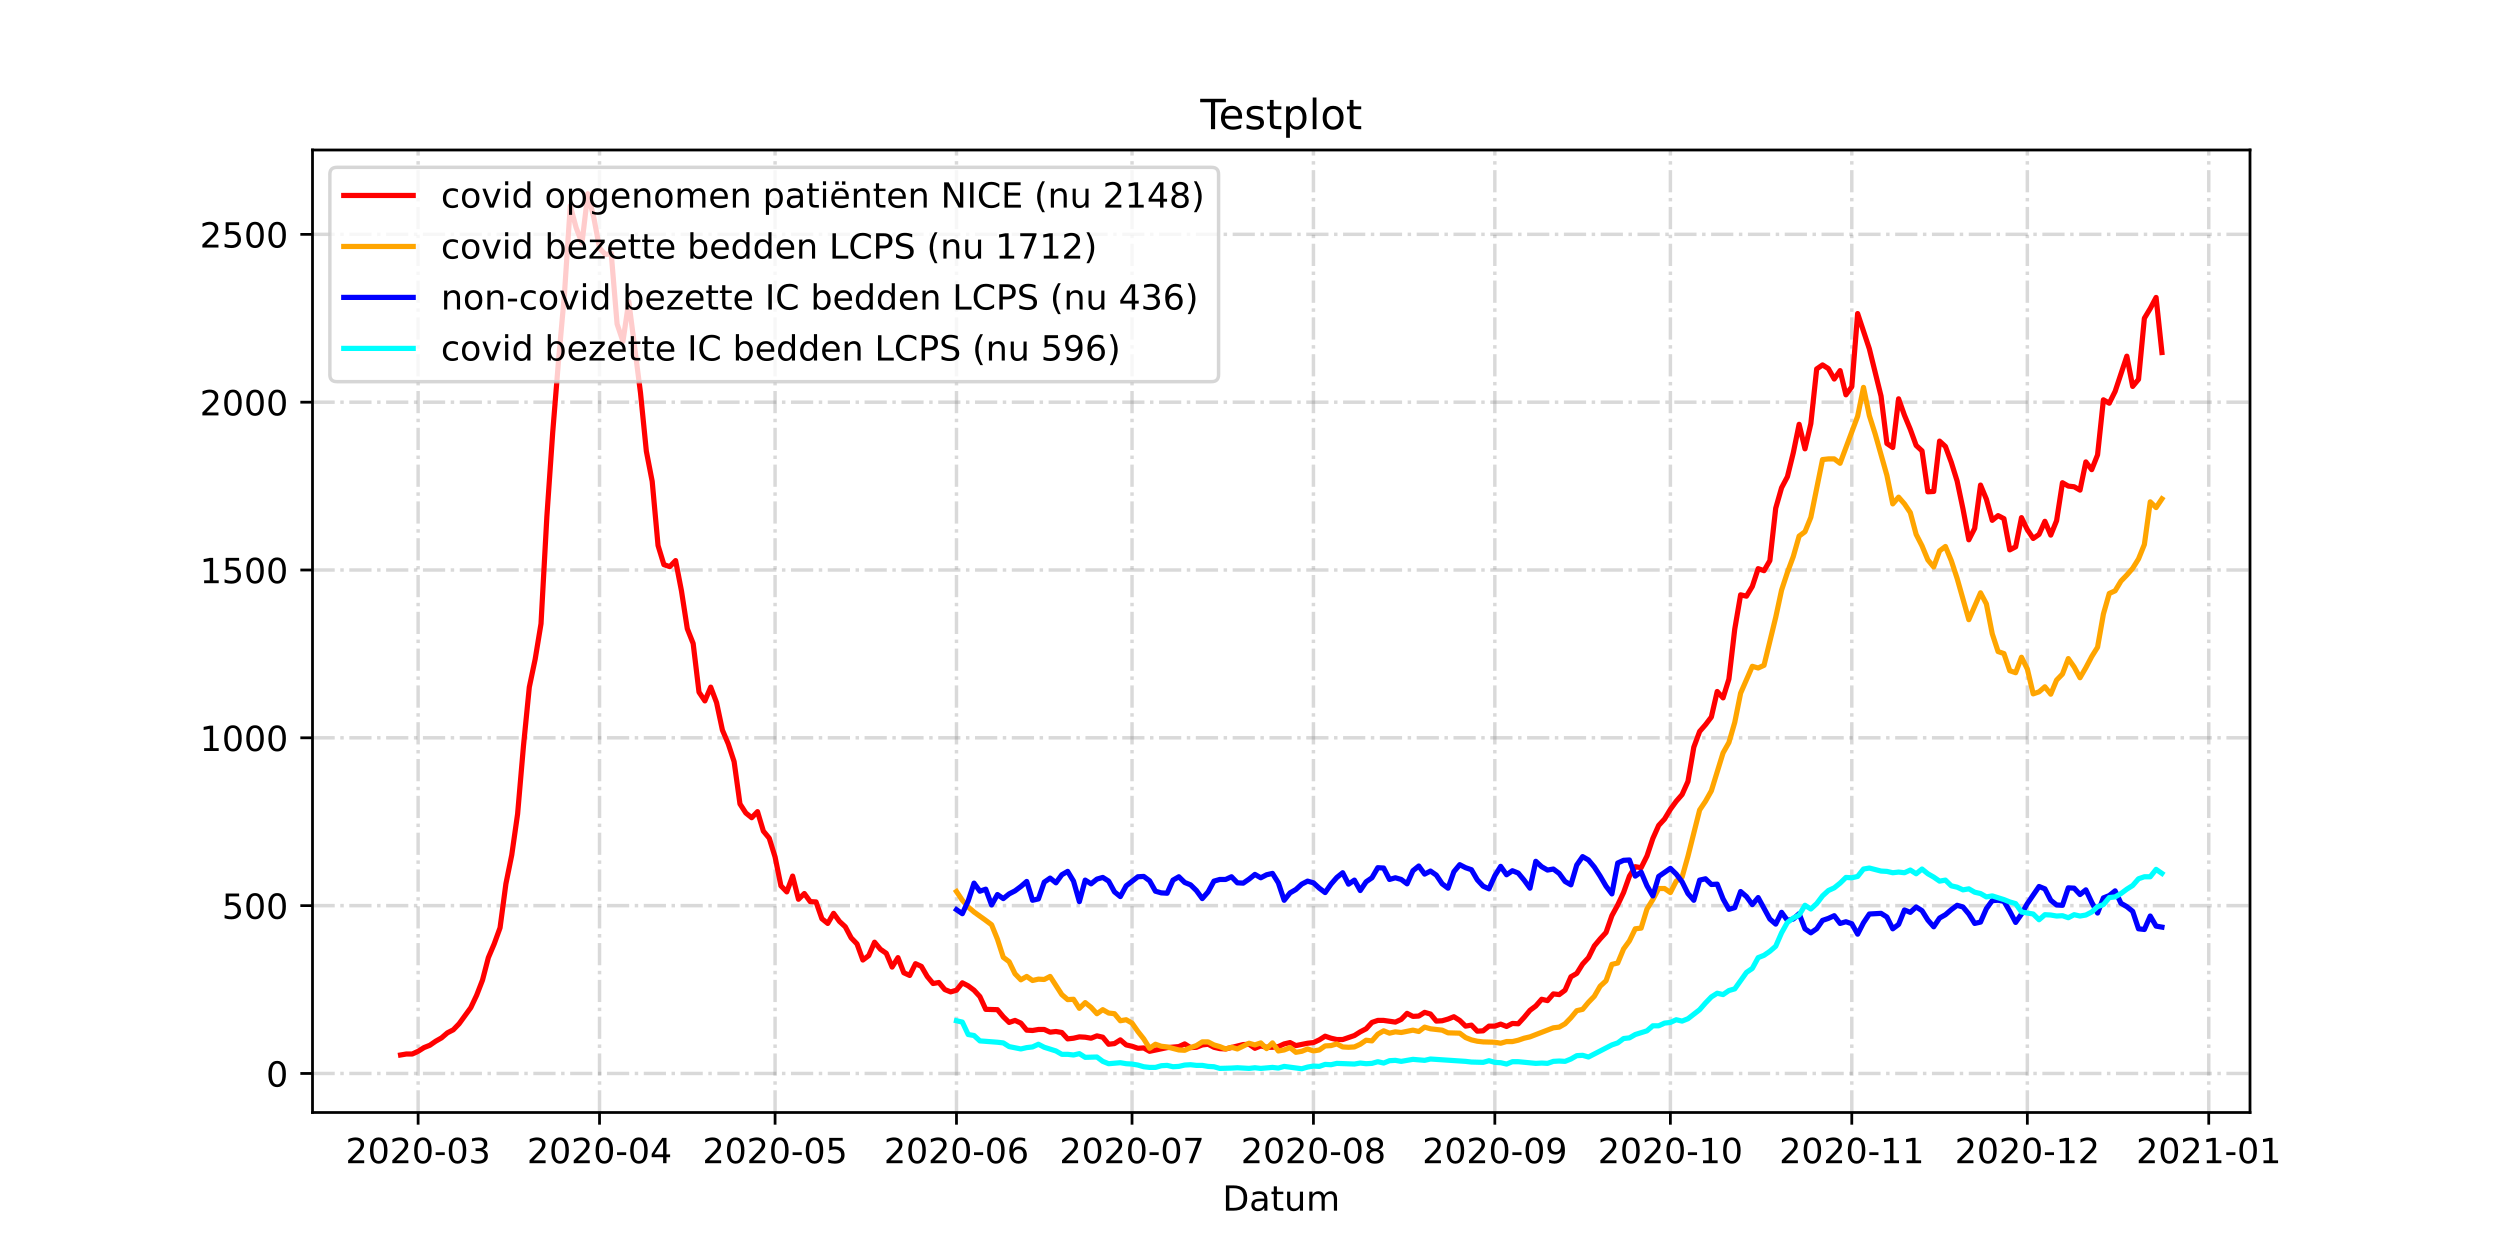 <?xml version="1.0" encoding="utf-8" standalone="no"?>
<!DOCTYPE svg PUBLIC "-//W3C//DTD SVG 1.1//EN"
  "http://www.w3.org/Graphics/SVG/1.1/DTD/svg11.dtd">
<!-- Created with matplotlib (https://matplotlib.org/) -->
<svg height="360pt" version="1.1" viewBox="0 0 720 360" width="720pt" xmlns="http://www.w3.org/2000/svg" xmlns:xlink="http://www.w3.org/1999/xlink">
 <defs>
  <style type="text/css">*{stroke-linecap:butt;stroke-linejoin:round;}</style>
 </defs>
 <g id="figure_1">
  <g id="patch_1">
   <path d="M 0 360 
L 720 360 
L 720 0 
L 0 0 
z
" style="fill:#ffffff;"/>
  </g>
  <g id="axes_1">
   <g id="patch_2">
    <path d="M 90 320.4 
L 648 320.4 
L 648 43.2 
L 90 43.2 
z
" style="fill:#ffffff;"/>
   </g>
   <g id="matplotlib.axis_1">
    <g id="xtick_1">
     <g id="line2d_1">
      <path clip-path="url(#p1546d680f3)" d="M 120.42 320.4 
L 120.42 43.2 
" style="fill:none;stroke:#808080;stroke-dasharray:6.4,1.6,1,1.6;stroke-dashoffset:0;stroke-opacity:0.3;"/>
     </g>
     <g id="line2d_2">
      <defs>
       <path d="M 0 0 
L 0 3.5 
" id="m211db3009f" style="stroke:#000000;stroke-width:0.8;"/>
      </defs>
      <g>
       <use style="stroke:#000000;stroke-width:0.8;" x="120.42" xlink:href="#m211db3009f" y="320.4"/>
      </g>
     </g>
     <g id="text_1">
      <!-- 2020-03 -->
      <g transform="translate(99.528 334.998)scale(0.1 -0.1)">
       <defs>
        <path d="M 19.188 8.297 
L 53.609 8.297 
L 53.609 0 
L 7.328 0 
L 7.328 8.297 
Q 12.938 14.109 22.625 23.891 
Q 32.328 33.688 34.812 36.531 
Q 39.547 41.844 41.422 45.531 
Q 43.312 49.219 43.312 52.781 
Q 43.312 58.594 39.234 62.25 
Q 35.156 65.922 28.609 65.922 
Q 23.969 65.922 18.812 64.312 
Q 13.672 62.703 7.812 59.422 
L 7.812 69.391 
Q 13.766 71.781 18.938 73 
Q 24.125 74.219 28.422 74.219 
Q 39.75 74.219 46.484 68.547 
Q 53.219 62.891 53.219 53.422 
Q 53.219 48.922 51.531 44.891 
Q 49.859 40.875 45.406 35.406 
Q 44.188 33.984 37.641 27.219 
Q 31.109 20.453 19.188 8.297 
z
" id="DejaVuSans-50"/>
        <path d="M 31.781 66.406 
Q 24.172 66.406 20.328 58.906 
Q 16.5 51.422 16.5 36.375 
Q 16.5 21.391 20.328 13.891 
Q 24.172 6.391 31.781 6.391 
Q 39.453 6.391 43.281 13.891 
Q 47.125 21.391 47.125 36.375 
Q 47.125 51.422 43.281 58.906 
Q 39.453 66.406 31.781 66.406 
z
M 31.781 74.219 
Q 44.047 74.219 50.516 64.516 
Q 56.984 54.828 56.984 36.375 
Q 56.984 17.969 50.516 8.266 
Q 44.047 -1.422 31.781 -1.422 
Q 19.531 -1.422 13.062 8.266 
Q 6.594 17.969 6.594 36.375 
Q 6.594 54.828 13.062 64.516 
Q 19.531 74.219 31.781 74.219 
z
" id="DejaVuSans-48"/>
        <path d="M 4.891 31.391 
L 31.203 31.391 
L 31.203 23.391 
L 4.891 23.391 
z
" id="DejaVuSans-45"/>
        <path d="M 40.578 39.312 
Q 47.656 37.797 51.625 33 
Q 55.609 28.219 55.609 21.188 
Q 55.609 10.406 48.188 4.484 
Q 40.766 -1.422 27.094 -1.422 
Q 22.516 -1.422 17.656 -0.516 
Q 12.797 0.391 7.625 2.203 
L 7.625 11.719 
Q 11.719 9.328 16.594 8.109 
Q 21.484 6.891 26.812 6.891 
Q 36.078 6.891 40.938 10.547 
Q 45.797 14.203 45.797 21.188 
Q 45.797 27.641 41.281 31.266 
Q 36.766 34.906 28.719 34.906 
L 20.219 34.906 
L 20.219 43.016 
L 29.109 43.016 
Q 36.375 43.016 40.234 45.922 
Q 44.094 48.828 44.094 54.297 
Q 44.094 59.906 40.109 62.906 
Q 36.141 65.922 28.719 65.922 
Q 24.656 65.922 20.016 65.031 
Q 15.375 64.156 9.812 62.312 
L 9.812 71.094 
Q 15.438 72.656 20.344 73.438 
Q 25.25 74.219 29.594 74.219 
Q 40.828 74.219 47.359 69.109 
Q 53.906 64.016 53.906 55.328 
Q 53.906 49.266 50.438 45.094 
Q 46.969 40.922 40.578 39.312 
z
" id="DejaVuSans-51"/>
       </defs>
       <use xlink:href="#DejaVuSans-50"/>
       <use x="63.623" xlink:href="#DejaVuSans-48"/>
       <use x="127.246" xlink:href="#DejaVuSans-50"/>
       <use x="190.869" xlink:href="#DejaVuSans-48"/>
       <use x="254.492" xlink:href="#DejaVuSans-45"/>
       <use x="290.576" xlink:href="#DejaVuSans-48"/>
       <use x="354.199" xlink:href="#DejaVuSans-51"/>
      </g>
     </g>
    </g>
    <g id="xtick_2">
     <g id="line2d_3">
      <path clip-path="url(#p1546d680f3)" d="M 172.664 320.4 
L 172.664 43.2 
" style="fill:none;stroke:#808080;stroke-dasharray:6.4,1.6,1,1.6;stroke-dashoffset:0;stroke-opacity:0.3;"/>
     </g>
     <g id="line2d_4">
      <g>
       <use style="stroke:#000000;stroke-width:0.8;" x="172.664" xlink:href="#m211db3009f" y="320.4"/>
      </g>
     </g>
     <g id="text_2">
      <!-- 2020-04 -->
      <g transform="translate(151.772 334.998)scale(0.1 -0.1)">
       <defs>
        <path d="M 37.797 64.312 
L 12.891 25.391 
L 37.797 25.391 
z
M 35.203 72.906 
L 47.609 72.906 
L 47.609 25.391 
L 58.016 25.391 
L 58.016 17.188 
L 47.609 17.188 
L 47.609 0 
L 37.797 0 
L 37.797 17.188 
L 4.891 17.188 
L 4.891 26.703 
z
" id="DejaVuSans-52"/>
       </defs>
       <use xlink:href="#DejaVuSans-50"/>
       <use x="63.623" xlink:href="#DejaVuSans-48"/>
       <use x="127.246" xlink:href="#DejaVuSans-50"/>
       <use x="190.869" xlink:href="#DejaVuSans-48"/>
       <use x="254.492" xlink:href="#DejaVuSans-45"/>
       <use x="290.576" xlink:href="#DejaVuSans-48"/>
       <use x="354.199" xlink:href="#DejaVuSans-52"/>
      </g>
     </g>
    </g>
    <g id="xtick_3">
     <g id="line2d_5">
      <path clip-path="url(#p1546d680f3)" d="M 223.222 320.4 
L 223.222 43.2 
" style="fill:none;stroke:#808080;stroke-dasharray:6.4,1.6,1,1.6;stroke-dashoffset:0;stroke-opacity:0.3;"/>
     </g>
     <g id="line2d_6">
      <g>
       <use style="stroke:#000000;stroke-width:0.8;" x="223.222" xlink:href="#m211db3009f" y="320.4"/>
      </g>
     </g>
     <g id="text_3">
      <!-- 2020-05 -->
      <g transform="translate(202.331 334.998)scale(0.1 -0.1)">
       <defs>
        <path d="M 10.797 72.906 
L 49.516 72.906 
L 49.516 64.594 
L 19.828 64.594 
L 19.828 46.734 
Q 21.969 47.469 24.109 47.828 
Q 26.266 48.188 28.422 48.188 
Q 40.625 48.188 47.75 41.5 
Q 54.891 34.812 54.891 23.391 
Q 54.891 11.625 47.562 5.094 
Q 40.234 -1.422 26.906 -1.422 
Q 22.312 -1.422 17.547 -0.641 
Q 12.797 0.141 7.719 1.703 
L 7.719 11.625 
Q 12.109 9.234 16.797 8.062 
Q 21.484 6.891 26.703 6.891 
Q 35.156 6.891 40.078 11.328 
Q 45.016 15.766 45.016 23.391 
Q 45.016 31 40.078 35.438 
Q 35.156 39.891 26.703 39.891 
Q 22.75 39.891 18.812 39.016 
Q 14.891 38.141 10.797 36.281 
z
" id="DejaVuSans-53"/>
       </defs>
       <use xlink:href="#DejaVuSans-50"/>
       <use x="63.623" xlink:href="#DejaVuSans-48"/>
       <use x="127.246" xlink:href="#DejaVuSans-50"/>
       <use x="190.869" xlink:href="#DejaVuSans-48"/>
       <use x="254.492" xlink:href="#DejaVuSans-45"/>
       <use x="290.576" xlink:href="#DejaVuSans-48"/>
       <use x="354.199" xlink:href="#DejaVuSans-53"/>
      </g>
     </g>
    </g>
    <g id="xtick_4">
     <g id="line2d_7">
      <path clip-path="url(#p1546d680f3)" d="M 275.466 320.4 
L 275.466 43.2 
" style="fill:none;stroke:#808080;stroke-dasharray:6.4,1.6,1,1.6;stroke-dashoffset:0;stroke-opacity:0.3;"/>
     </g>
     <g id="line2d_8">
      <g>
       <use style="stroke:#000000;stroke-width:0.8;" x="275.466" xlink:href="#m211db3009f" y="320.4"/>
      </g>
     </g>
     <g id="text_4">
      <!-- 2020-06 -->
      <g transform="translate(254.575 334.998)scale(0.1 -0.1)">
       <defs>
        <path d="M 33.016 40.375 
Q 26.375 40.375 22.484 35.828 
Q 18.609 31.297 18.609 23.391 
Q 18.609 15.531 22.484 10.953 
Q 26.375 6.391 33.016 6.391 
Q 39.656 6.391 43.531 10.953 
Q 47.406 15.531 47.406 23.391 
Q 47.406 31.297 43.531 35.828 
Q 39.656 40.375 33.016 40.375 
z
M 52.594 71.297 
L 52.594 62.312 
Q 48.875 64.062 45.094 64.984 
Q 41.312 65.922 37.594 65.922 
Q 27.828 65.922 22.672 59.328 
Q 17.531 52.734 16.797 39.406 
Q 19.672 43.656 24.016 45.922 
Q 28.375 48.188 33.594 48.188 
Q 44.578 48.188 50.953 41.516 
Q 57.328 34.859 57.328 23.391 
Q 57.328 12.156 50.688 5.359 
Q 44.047 -1.422 33.016 -1.422 
Q 20.359 -1.422 13.672 8.266 
Q 6.984 17.969 6.984 36.375 
Q 6.984 53.656 15.188 63.938 
Q 23.391 74.219 37.203 74.219 
Q 40.922 74.219 44.703 73.484 
Q 48.484 72.75 52.594 71.297 
z
" id="DejaVuSans-54"/>
       </defs>
       <use xlink:href="#DejaVuSans-50"/>
       <use x="63.623" xlink:href="#DejaVuSans-48"/>
       <use x="127.246" xlink:href="#DejaVuSans-50"/>
       <use x="190.869" xlink:href="#DejaVuSans-48"/>
       <use x="254.492" xlink:href="#DejaVuSans-45"/>
       <use x="290.576" xlink:href="#DejaVuSans-48"/>
       <use x="354.199" xlink:href="#DejaVuSans-54"/>
      </g>
     </g>
    </g>
    <g id="xtick_5">
     <g id="line2d_9">
      <path clip-path="url(#p1546d680f3)" d="M 326.025 320.4 
L 326.025 43.2 
" style="fill:none;stroke:#808080;stroke-dasharray:6.4,1.6,1,1.6;stroke-dashoffset:0;stroke-opacity:0.3;"/>
     </g>
     <g id="line2d_10">
      <g>
       <use style="stroke:#000000;stroke-width:0.8;" x="326.025" xlink:href="#m211db3009f" y="320.4"/>
      </g>
     </g>
     <g id="text_5">
      <!-- 2020-07 -->
      <g transform="translate(305.134 334.998)scale(0.1 -0.1)">
       <defs>
        <path d="M 8.203 72.906 
L 55.078 72.906 
L 55.078 68.703 
L 28.609 0 
L 18.312 0 
L 43.219 64.594 
L 8.203 64.594 
z
" id="DejaVuSans-55"/>
       </defs>
       <use xlink:href="#DejaVuSans-50"/>
       <use x="63.623" xlink:href="#DejaVuSans-48"/>
       <use x="127.246" xlink:href="#DejaVuSans-50"/>
       <use x="190.869" xlink:href="#DejaVuSans-48"/>
       <use x="254.492" xlink:href="#DejaVuSans-45"/>
       <use x="290.576" xlink:href="#DejaVuSans-48"/>
       <use x="354.199" xlink:href="#DejaVuSans-55"/>
      </g>
     </g>
    </g>
    <g id="xtick_6">
     <g id="line2d_11">
      <path clip-path="url(#p1546d680f3)" d="M 378.269 320.4 
L 378.269 43.2 
" style="fill:none;stroke:#808080;stroke-dasharray:6.4,1.6,1,1.6;stroke-dashoffset:0;stroke-opacity:0.3;"/>
     </g>
     <g id="line2d_12">
      <g>
       <use style="stroke:#000000;stroke-width:0.8;" x="378.269" xlink:href="#m211db3009f" y="320.4"/>
      </g>
     </g>
     <g id="text_6">
      <!-- 2020-08 -->
      <g transform="translate(357.378 334.998)scale(0.1 -0.1)">
       <defs>
        <path d="M 31.781 34.625 
Q 24.75 34.625 20.719 30.859 
Q 16.703 27.094 16.703 20.516 
Q 16.703 13.922 20.719 10.156 
Q 24.75 6.391 31.781 6.391 
Q 38.812 6.391 42.859 10.172 
Q 46.922 13.969 46.922 20.516 
Q 46.922 27.094 42.891 30.859 
Q 38.875 34.625 31.781 34.625 
z
M 21.922 38.812 
Q 15.578 40.375 12.031 44.719 
Q 8.5 49.078 8.5 55.328 
Q 8.5 64.062 14.719 69.141 
Q 20.953 74.219 31.781 74.219 
Q 42.672 74.219 48.875 69.141 
Q 55.078 64.062 55.078 55.328 
Q 55.078 49.078 51.531 44.719 
Q 48 40.375 41.703 38.812 
Q 48.828 37.156 52.797 32.312 
Q 56.781 27.484 56.781 20.516 
Q 56.781 9.906 50.312 4.234 
Q 43.844 -1.422 31.781 -1.422 
Q 19.734 -1.422 13.25 4.234 
Q 6.781 9.906 6.781 20.516 
Q 6.781 27.484 10.781 32.312 
Q 14.797 37.156 21.922 38.812 
z
M 18.312 54.391 
Q 18.312 48.734 21.844 45.562 
Q 25.391 42.391 31.781 42.391 
Q 38.141 42.391 41.719 45.562 
Q 45.312 48.734 45.312 54.391 
Q 45.312 60.062 41.719 63.234 
Q 38.141 66.406 31.781 66.406 
Q 25.391 66.406 21.844 63.234 
Q 18.312 60.062 18.312 54.391 
z
" id="DejaVuSans-56"/>
       </defs>
       <use xlink:href="#DejaVuSans-50"/>
       <use x="63.623" xlink:href="#DejaVuSans-48"/>
       <use x="127.246" xlink:href="#DejaVuSans-50"/>
       <use x="190.869" xlink:href="#DejaVuSans-48"/>
       <use x="254.492" xlink:href="#DejaVuSans-45"/>
       <use x="290.576" xlink:href="#DejaVuSans-48"/>
       <use x="354.199" xlink:href="#DejaVuSans-56"/>
      </g>
     </g>
    </g>
    <g id="xtick_7">
     <g id="line2d_13">
      <path clip-path="url(#p1546d680f3)" d="M 430.513 320.4 
L 430.513 43.2 
" style="fill:none;stroke:#808080;stroke-dasharray:6.4,1.6,1,1.6;stroke-dashoffset:0;stroke-opacity:0.3;"/>
     </g>
     <g id="line2d_14">
      <g>
       <use style="stroke:#000000;stroke-width:0.8;" x="430.513" xlink:href="#m211db3009f" y="320.4"/>
      </g>
     </g>
     <g id="text_7">
      <!-- 2020-09 -->
      <g transform="translate(409.622 334.998)scale(0.1 -0.1)">
       <defs>
        <path d="M 10.984 1.516 
L 10.984 10.5 
Q 14.703 8.734 18.5 7.812 
Q 22.312 6.891 25.984 6.891 
Q 35.75 6.891 40.891 13.453 
Q 46.047 20.016 46.781 33.406 
Q 43.953 29.203 39.594 26.953 
Q 35.25 24.703 29.984 24.703 
Q 19.047 24.703 12.672 31.312 
Q 6.297 37.938 6.297 49.422 
Q 6.297 60.641 12.938 67.422 
Q 19.578 74.219 30.609 74.219 
Q 43.266 74.219 49.922 64.516 
Q 56.594 54.828 56.594 36.375 
Q 56.594 19.141 48.406 8.859 
Q 40.234 -1.422 26.422 -1.422 
Q 22.703 -1.422 18.891 -0.688 
Q 15.094 0.047 10.984 1.516 
z
M 30.609 32.422 
Q 37.25 32.422 41.125 36.953 
Q 45.016 41.5 45.016 49.422 
Q 45.016 57.281 41.125 61.844 
Q 37.25 66.406 30.609 66.406 
Q 23.969 66.406 20.094 61.844 
Q 16.219 57.281 16.219 49.422 
Q 16.219 41.5 20.094 36.953 
Q 23.969 32.422 30.609 32.422 
z
" id="DejaVuSans-57"/>
       </defs>
       <use xlink:href="#DejaVuSans-50"/>
       <use x="63.623" xlink:href="#DejaVuSans-48"/>
       <use x="127.246" xlink:href="#DejaVuSans-50"/>
       <use x="190.869" xlink:href="#DejaVuSans-48"/>
       <use x="254.492" xlink:href="#DejaVuSans-45"/>
       <use x="290.576" xlink:href="#DejaVuSans-48"/>
       <use x="354.199" xlink:href="#DejaVuSans-57"/>
      </g>
     </g>
    </g>
    <g id="xtick_8">
     <g id="line2d_15">
      <path clip-path="url(#p1546d680f3)" d="M 481.072 320.4 
L 481.072 43.2 
" style="fill:none;stroke:#808080;stroke-dasharray:6.4,1.6,1,1.6;stroke-dashoffset:0;stroke-opacity:0.3;"/>
     </g>
     <g id="line2d_16">
      <g>
       <use style="stroke:#000000;stroke-width:0.8;" x="481.072" xlink:href="#m211db3009f" y="320.4"/>
      </g>
     </g>
     <g id="text_8">
      <!-- 2020-10 -->
      <g transform="translate(460.18 334.998)scale(0.1 -0.1)">
       <defs>
        <path d="M 12.406 8.297 
L 28.516 8.297 
L 28.516 63.922 
L 10.984 60.406 
L 10.984 69.391 
L 28.422 72.906 
L 38.281 72.906 
L 38.281 8.297 
L 54.391 8.297 
L 54.391 0 
L 12.406 0 
z
" id="DejaVuSans-49"/>
       </defs>
       <use xlink:href="#DejaVuSans-50"/>
       <use x="63.623" xlink:href="#DejaVuSans-48"/>
       <use x="127.246" xlink:href="#DejaVuSans-50"/>
       <use x="190.869" xlink:href="#DejaVuSans-48"/>
       <use x="254.492" xlink:href="#DejaVuSans-45"/>
       <use x="290.576" xlink:href="#DejaVuSans-49"/>
       <use x="354.199" xlink:href="#DejaVuSans-48"/>
      </g>
     </g>
    </g>
    <g id="xtick_9">
     <g id="line2d_17">
      <path clip-path="url(#p1546d680f3)" d="M 533.316 320.4 
L 533.316 43.2 
" style="fill:none;stroke:#808080;stroke-dasharray:6.4,1.6,1,1.6;stroke-dashoffset:0;stroke-opacity:0.3;"/>
     </g>
     <g id="line2d_18">
      <g>
       <use style="stroke:#000000;stroke-width:0.8;" x="533.316" xlink:href="#m211db3009f" y="320.4"/>
      </g>
     </g>
     <g id="text_9">
      <!-- 2020-11 -->
      <g transform="translate(512.425 334.998)scale(0.1 -0.1)">
       <use xlink:href="#DejaVuSans-50"/>
       <use x="63.623" xlink:href="#DejaVuSans-48"/>
       <use x="127.246" xlink:href="#DejaVuSans-50"/>
       <use x="190.869" xlink:href="#DejaVuSans-48"/>
       <use x="254.492" xlink:href="#DejaVuSans-45"/>
       <use x="290.576" xlink:href="#DejaVuSans-49"/>
       <use x="354.199" xlink:href="#DejaVuSans-49"/>
      </g>
     </g>
    </g>
    <g id="xtick_10">
     <g id="line2d_19">
      <path clip-path="url(#p1546d680f3)" d="M 583.875 320.4 
L 583.875 43.2 
" style="fill:none;stroke:#808080;stroke-dasharray:6.4,1.6,1,1.6;stroke-dashoffset:0;stroke-opacity:0.3;"/>
     </g>
     <g id="line2d_20">
      <g>
       <use style="stroke:#000000;stroke-width:0.8;" x="583.875" xlink:href="#m211db3009f" y="320.4"/>
      </g>
     </g>
     <g id="text_10">
      <!-- 2020-12 -->
      <g transform="translate(562.983 334.998)scale(0.1 -0.1)">
       <use xlink:href="#DejaVuSans-50"/>
       <use x="63.623" xlink:href="#DejaVuSans-48"/>
       <use x="127.246" xlink:href="#DejaVuSans-50"/>
       <use x="190.869" xlink:href="#DejaVuSans-48"/>
       <use x="254.492" xlink:href="#DejaVuSans-45"/>
       <use x="290.576" xlink:href="#DejaVuSans-49"/>
       <use x="354.199" xlink:href="#DejaVuSans-50"/>
      </g>
     </g>
    </g>
    <g id="xtick_11">
     <g id="line2d_21">
      <path clip-path="url(#p1546d680f3)" d="M 636.119 320.4 
L 636.119 43.2 
" style="fill:none;stroke:#808080;stroke-dasharray:6.4,1.6,1,1.6;stroke-dashoffset:0;stroke-opacity:0.3;"/>
     </g>
     <g id="line2d_22">
      <g>
       <use style="stroke:#000000;stroke-width:0.8;" x="636.119" xlink:href="#m211db3009f" y="320.4"/>
      </g>
     </g>
     <g id="text_11">
      <!-- 2021-01 -->
      <g transform="translate(615.227 334.998)scale(0.1 -0.1)">
       <use xlink:href="#DejaVuSans-50"/>
       <use x="63.623" xlink:href="#DejaVuSans-48"/>
       <use x="127.246" xlink:href="#DejaVuSans-50"/>
       <use x="190.869" xlink:href="#DejaVuSans-49"/>
       <use x="254.492" xlink:href="#DejaVuSans-45"/>
       <use x="290.576" xlink:href="#DejaVuSans-48"/>
       <use x="354.199" xlink:href="#DejaVuSans-49"/>
      </g>
     </g>
    </g>
    <g id="text_12">
     <!-- Datum -->
     <g transform="translate(352.087 348.677)scale(0.1 -0.1)">
      <defs>
       <path d="M 19.672 64.797 
L 19.672 8.109 
L 31.594 8.109 
Q 46.688 8.109 53.688 14.938 
Q 60.688 21.781 60.688 36.531 
Q 60.688 51.172 53.688 57.984 
Q 46.688 64.797 31.594 64.797 
z
M 9.812 72.906 
L 30.078 72.906 
Q 51.266 72.906 61.172 64.094 
Q 71.094 55.281 71.094 36.531 
Q 71.094 17.672 61.125 8.828 
Q 51.172 0 30.078 0 
L 9.812 0 
z
" id="DejaVuSans-68"/>
       <path d="M 34.281 27.484 
Q 23.391 27.484 19.188 25 
Q 14.984 22.516 14.984 16.5 
Q 14.984 11.719 18.141 8.906 
Q 21.297 6.109 26.703 6.109 
Q 34.188 6.109 38.703 11.406 
Q 43.219 16.703 43.219 25.484 
L 43.219 27.484 
z
M 52.203 31.203 
L 52.203 0 
L 43.219 0 
L 43.219 8.297 
Q 40.141 3.328 35.547 0.953 
Q 30.953 -1.422 24.312 -1.422 
Q 15.922 -1.422 10.953 3.297 
Q 6 8.016 6 15.922 
Q 6 25.141 12.172 29.828 
Q 18.359 34.516 30.609 34.516 
L 43.219 34.516 
L 43.219 35.406 
Q 43.219 41.609 39.141 45 
Q 35.062 48.391 27.688 48.391 
Q 23 48.391 18.547 47.266 
Q 14.109 46.141 10.016 43.891 
L 10.016 52.203 
Q 14.938 54.109 19.578 55.047 
Q 24.219 56 28.609 56 
Q 40.484 56 46.344 49.844 
Q 52.203 43.703 52.203 31.203 
z
" id="DejaVuSans-97"/>
       <path d="M 18.312 70.219 
L 18.312 54.688 
L 36.812 54.688 
L 36.812 47.703 
L 18.312 47.703 
L 18.312 18.016 
Q 18.312 11.328 20.141 9.422 
Q 21.969 7.516 27.594 7.516 
L 36.812 7.516 
L 36.812 0 
L 27.594 0 
Q 17.188 0 13.234 3.875 
Q 9.281 7.766 9.281 18.016 
L 9.281 47.703 
L 2.688 47.703 
L 2.688 54.688 
L 9.281 54.688 
L 9.281 70.219 
z
" id="DejaVuSans-116"/>
       <path d="M 8.5 21.578 
L 8.5 54.688 
L 17.484 54.688 
L 17.484 21.922 
Q 17.484 14.156 20.5 10.266 
Q 23.531 6.391 29.594 6.391 
Q 36.859 6.391 41.078 11.031 
Q 45.312 15.672 45.312 23.688 
L 45.312 54.688 
L 54.297 54.688 
L 54.297 0 
L 45.312 0 
L 45.312 8.406 
Q 42.047 3.422 37.719 1 
Q 33.406 -1.422 27.688 -1.422 
Q 18.266 -1.422 13.375 4.438 
Q 8.5 10.297 8.5 21.578 
z
M 31.109 56 
z
" id="DejaVuSans-117"/>
       <path d="M 52 44.188 
Q 55.375 50.25 60.062 53.125 
Q 64.75 56 71.094 56 
Q 79.641 56 84.281 50.016 
Q 88.922 44.047 88.922 33.016 
L 88.922 0 
L 79.891 0 
L 79.891 32.719 
Q 79.891 40.578 77.094 44.375 
Q 74.312 48.188 68.609 48.188 
Q 61.625 48.188 57.562 43.547 
Q 53.516 38.922 53.516 30.906 
L 53.516 0 
L 44.484 0 
L 44.484 32.719 
Q 44.484 40.625 41.703 44.406 
Q 38.922 48.188 33.109 48.188 
Q 26.219 48.188 22.156 43.531 
Q 18.109 38.875 18.109 30.906 
L 18.109 0 
L 9.078 0 
L 9.078 54.688 
L 18.109 54.688 
L 18.109 46.188 
Q 21.188 51.219 25.484 53.609 
Q 29.781 56 35.688 56 
Q 41.656 56 45.828 52.969 
Q 50 49.953 52 44.188 
z
" id="DejaVuSans-109"/>
      </defs>
      <use xlink:href="#DejaVuSans-68"/>
      <use x="77.002" xlink:href="#DejaVuSans-97"/>
      <use x="138.281" xlink:href="#DejaVuSans-116"/>
      <use x="177.49" xlink:href="#DejaVuSans-117"/>
      <use x="240.869" xlink:href="#DejaVuSans-109"/>
     </g>
    </g>
   </g>
   <g id="matplotlib.axis_2">
    <g id="ytick_1">
     <g id="line2d_23">
      <path clip-path="url(#p1546d680f3)" d="M 90 309.153 
L 648 309.153 
" style="fill:none;stroke:#808080;stroke-dasharray:6.4,1.6,1,1.6;stroke-dashoffset:0;stroke-opacity:0.3;"/>
     </g>
     <g id="line2d_24">
      <defs>
       <path d="M 0 0 
L -3.5 0 
" id="m671a42794c" style="stroke:#000000;stroke-width:0.8;"/>
      </defs>
      <g>
       <use style="stroke:#000000;stroke-width:0.8;" x="90" xlink:href="#m671a42794c" y="309.153"/>
      </g>
     </g>
     <g id="text_13">
      <!-- 0 -->
      <g transform="translate(76.638 312.952)scale(0.1 -0.1)">
       <use xlink:href="#DejaVuSans-48"/>
      </g>
     </g>
    </g>
    <g id="ytick_2">
     <g id="line2d_25">
      <path clip-path="url(#p1546d680f3)" d="M 90 260.822 
L 648 260.822 
" style="fill:none;stroke:#808080;stroke-dasharray:6.4,1.6,1,1.6;stroke-dashoffset:0;stroke-opacity:0.3;"/>
     </g>
     <g id="line2d_26">
      <g>
       <use style="stroke:#000000;stroke-width:0.8;" x="90" xlink:href="#m671a42794c" y="260.822"/>
      </g>
     </g>
     <g id="text_14">
      <!-- 500 -->
      <g transform="translate(63.913 264.621)scale(0.1 -0.1)">
       <use xlink:href="#DejaVuSans-53"/>
       <use x="63.623" xlink:href="#DejaVuSans-48"/>
       <use x="127.246" xlink:href="#DejaVuSans-48"/>
      </g>
     </g>
    </g>
    <g id="ytick_3">
     <g id="line2d_27">
      <path clip-path="url(#p1546d680f3)" d="M 90 212.49 
L 648 212.49 
" style="fill:none;stroke:#808080;stroke-dasharray:6.4,1.6,1,1.6;stroke-dashoffset:0;stroke-opacity:0.3;"/>
     </g>
     <g id="line2d_28">
      <g>
       <use style="stroke:#000000;stroke-width:0.8;" x="90" xlink:href="#m671a42794c" y="212.49"/>
      </g>
     </g>
     <g id="text_15">
      <!-- 1000 -->
      <g transform="translate(57.55 216.29)scale(0.1 -0.1)">
       <use xlink:href="#DejaVuSans-49"/>
       <use x="63.623" xlink:href="#DejaVuSans-48"/>
       <use x="127.246" xlink:href="#DejaVuSans-48"/>
       <use x="190.869" xlink:href="#DejaVuSans-48"/>
      </g>
     </g>
    </g>
    <g id="ytick_4">
     <g id="line2d_29">
      <path clip-path="url(#p1546d680f3)" d="M 90 164.159 
L 648 164.159 
" style="fill:none;stroke:#808080;stroke-dasharray:6.4,1.6,1,1.6;stroke-dashoffset:0;stroke-opacity:0.3;"/>
     </g>
     <g id="line2d_30">
      <g>
       <use style="stroke:#000000;stroke-width:0.8;" x="90" xlink:href="#m671a42794c" y="164.159"/>
      </g>
     </g>
     <g id="text_16">
      <!-- 1500 -->
      <g transform="translate(57.55 167.958)scale(0.1 -0.1)">
       <use xlink:href="#DejaVuSans-49"/>
       <use x="63.623" xlink:href="#DejaVuSans-53"/>
       <use x="127.246" xlink:href="#DejaVuSans-48"/>
       <use x="190.869" xlink:href="#DejaVuSans-48"/>
      </g>
     </g>
    </g>
    <g id="ytick_5">
     <g id="line2d_31">
      <path clip-path="url(#p1546d680f3)" d="M 90 115.828 
L 648 115.828 
" style="fill:none;stroke:#808080;stroke-dasharray:6.4,1.6,1,1.6;stroke-dashoffset:0;stroke-opacity:0.3;"/>
     </g>
     <g id="line2d_32">
      <g>
       <use style="stroke:#000000;stroke-width:0.8;" x="90" xlink:href="#m671a42794c" y="115.828"/>
      </g>
     </g>
     <g id="text_17">
      <!-- 2000 -->
      <g transform="translate(57.55 119.627)scale(0.1 -0.1)">
       <use xlink:href="#DejaVuSans-50"/>
       <use x="63.623" xlink:href="#DejaVuSans-48"/>
       <use x="127.246" xlink:href="#DejaVuSans-48"/>
       <use x="190.869" xlink:href="#DejaVuSans-48"/>
      </g>
     </g>
    </g>
    <g id="ytick_6">
     <g id="line2d_33">
      <path clip-path="url(#p1546d680f3)" d="M 90 67.496 
L 648 67.496 
" style="fill:none;stroke:#808080;stroke-dasharray:6.4,1.6,1,1.6;stroke-dashoffset:0;stroke-opacity:0.3;"/>
     </g>
     <g id="line2d_34">
      <g>
       <use style="stroke:#000000;stroke-width:0.8;" x="90" xlink:href="#m671a42794c" y="67.496"/>
      </g>
     </g>
     <g id="text_18">
      <!-- 2500 -->
      <g transform="translate(57.55 71.295)scale(0.1 -0.1)">
       <use xlink:href="#DejaVuSans-50"/>
       <use x="63.623" xlink:href="#DejaVuSans-53"/>
       <use x="127.246" xlink:href="#DejaVuSans-48"/>
       <use x="190.869" xlink:href="#DejaVuSans-48"/>
      </g>
     </g>
    </g>
   </g>
   <g id="line2d_35">
    <path clip-path="url(#p1546d680f3)" d="M 115.364 303.837 
L 117.049 303.547 
L 118.734 303.547 
L 120.42 302.774 
L 122.105 301.71 
L 123.79 301.034 
L 125.475 299.874 
L 127.161 298.907 
L 128.846 297.457 
L 130.531 296.587 
L 132.217 294.847 
L 135.587 290.207 
L 137.272 286.631 
L 138.958 282.281 
L 140.643 275.805 
L 142.328 271.841 
L 144.014 267.202 
L 145.699 254.539 
L 147.384 246.226 
L 149.069 234.433 
L 150.755 214.907 
L 152.44 197.894 
L 154.125 189.871 
L 155.811 179.625 
L 157.496 148.79 
L 159.181 124.527 
L 160.867 103.745 
L 162.552 84.799 
L 164.237 59.28 
L 165.922 65.563 
L 167.608 70.009 
L 169.293 55.8 
L 170.978 62.47 
L 172.664 71.459 
L 174.349 73.296 
L 176.034 73.006 
L 177.719 93.305 
L 179.405 98.332 
L 181.09 86.829 
L 184.461 113.121 
L 186.146 129.94 
L 187.831 138.64 
L 189.516 157.103 
L 191.202 162.612 
L 192.887 163.192 
L 194.572 161.452 
L 196.258 170.152 
L 197.943 181.075 
L 199.628 185.328 
L 201.314 199.344 
L 202.999 201.858 
L 204.684 197.894 
L 206.369 202.341 
L 208.055 210.267 
L 209.74 214.23 
L 211.425 219.354 
L 213.111 231.533 
L 214.796 234.143 
L 216.481 235.496 
L 218.166 233.756 
L 219.852 239.363 
L 221.537 241.393 
L 223.222 246.806 
L 224.908 255.119 
L 226.593 256.859 
L 228.278 252.316 
L 229.963 258.985 
L 231.649 257.342 
L 233.334 259.662 
L 235.019 259.759 
L 236.705 264.592 
L 238.39 265.945 
L 240.075 263.045 
L 241.76 265.365 
L 243.446 266.912 
L 245.131 270.101 
L 246.816 271.841 
L 248.502 276.481 
L 250.187 275.225 
L 251.872 271.358 
L 253.558 273.388 
L 255.243 274.548 
L 256.928 278.511 
L 258.613 275.805 
L 260.299 280.154 
L 261.984 280.928 
L 263.669 277.545 
L 265.355 278.318 
L 267.04 281.218 
L 268.725 283.248 
L 270.41 282.958 
L 272.096 284.988 
L 273.781 285.664 
L 275.466 285.181 
L 277.152 283.054 
L 278.837 283.924 
L 280.522 285.181 
L 282.207 287.017 
L 283.893 290.691 
L 287.263 290.787 
L 288.949 292.817 
L 290.634 294.461 
L 292.319 293.881 
L 294.005 294.654 
L 295.69 296.684 
L 297.375 296.78 
L 299.06 296.49 
L 300.746 296.49 
L 302.431 297.264 
L 304.116 297.07 
L 305.802 297.36 
L 307.487 299.197 
L 309.172 299.004 
L 310.857 298.617 
L 312.543 298.714 
L 314.228 299.004 
L 315.913 298.327 
L 317.599 298.714 
L 319.284 300.744 
L 320.969 300.55 
L 322.654 299.487 
L 324.34 300.937 
L 326.025 301.324 
L 327.71 301.904 
L 329.396 301.807 
L 331.081 302.774 
L 336.137 301.71 
L 339.507 301.42 
L 341.193 300.647 
L 342.878 301.71 
L 344.563 301.614 
L 346.249 300.937 
L 347.934 300.744 
L 349.619 301.614 
L 351.304 302 
L 352.99 302.097 
L 358.046 300.84 
L 359.731 300.744 
L 361.416 301.904 
L 363.101 301.227 
L 364.787 301.614 
L 366.472 301.614 
L 368.157 301.42 
L 369.843 300.647 
L 371.528 300.26 
L 373.213 301.13 
L 376.584 300.454 
L 378.269 300.26 
L 379.954 299.487 
L 381.64 298.424 
L 383.325 299.004 
L 385.01 299.39 
L 386.696 299.39 
L 390.066 298.23 
L 391.751 297.167 
L 393.437 296.297 
L 395.122 294.461 
L 396.807 293.881 
L 398.493 293.881 
L 401.863 294.364 
L 403.548 293.591 
L 405.234 291.851 
L 406.919 292.721 
L 408.604 292.624 
L 410.29 291.561 
L 411.975 292.044 
L 413.66 294.074 
L 415.346 293.977 
L 417.031 293.494 
L 418.716 292.817 
L 420.401 293.881 
L 422.087 295.524 
L 423.772 295.234 
L 425.457 296.974 
L 427.143 296.877 
L 428.828 295.524 
L 430.513 295.524 
L 432.198 294.944 
L 433.884 295.62 
L 435.569 294.751 
L 437.254 294.847 
L 438.94 293.011 
L 440.625 290.981 
L 442.31 289.724 
L 443.995 287.791 
L 445.681 288.177 
L 447.366 286.244 
L 449.051 286.438 
L 450.737 285.181 
L 452.422 281.314 
L 454.107 280.348 
L 455.793 277.641 
L 457.478 275.805 
L 459.163 272.421 
L 460.848 270.391 
L 462.534 268.555 
L 464.219 263.722 
L 465.904 260.629 
L 467.59 257.052 
L 469.275 252.316 
L 470.96 249.609 
L 472.645 249.899 
L 474.331 246.516 
L 476.016 241.489 
L 477.701 237.719 
L 479.387 235.883 
L 481.072 233.08 
L 482.757 230.76 
L 484.442 228.826 
L 486.128 225.057 
L 487.813 215.197 
L 489.498 210.654 
L 491.184 208.721 
L 492.869 206.497 
L 494.554 199.151 
L 496.24 200.988 
L 497.925 195.574 
L 499.61 181.172 
L 501.295 171.312 
L 502.981 171.699 
L 504.666 168.896 
L 506.351 163.772 
L 508.037 164.352 
L 509.722 161.452 
L 511.407 146.373 
L 513.092 140.477 
L 514.778 137.287 
L 516.463 130.424 
L 518.148 122.207 
L 519.834 129.264 
L 521.519 122.014 
L 523.204 106.258 
L 524.889 105.098 
L 526.575 106.161 
L 528.26 109.158 
L 529.945 106.741 
L 531.631 113.701 
L 533.316 111.381 
L 535.001 90.309 
L 538.372 100.458 
L 541.742 114.088 
L 543.428 127.717 
L 545.113 128.877 
L 546.798 114.861 
L 548.484 119.597 
L 550.169 123.657 
L 551.854 128.297 
L 553.539 129.844 
L 555.225 141.637 
L 556.91 141.54 
L 558.595 127.041 
L 560.281 128.587 
L 561.966 133.13 
L 563.651 138.543 
L 565.336 146.566 
L 567.022 155.459 
L 568.707 152.173 
L 570.392 139.703 
L 572.078 143.763 
L 573.763 149.853 
L 575.448 148.5 
L 577.133 149.37 
L 578.819 158.359 
L 580.504 157.489 
L 582.189 149.08 
L 583.875 152.559 
L 585.56 155.073 
L 587.245 153.913 
L 588.931 150.143 
L 590.616 154.106 
L 592.301 149.95 
L 593.986 139.027 
L 595.672 139.993 
L 597.357 140.187 
L 599.042 141.153 
L 600.728 133.034 
L 602.413 135.257 
L 604.098 131.004 
L 605.783 115.151 
L 607.469 116.118 
L 609.154 112.734 
L 612.525 102.585 
L 614.21 111.284 
L 615.895 109.255 
L 617.58 91.662 
L 619.266 88.859 
L 620.951 85.669 
L 622.636 101.522 
L 622.636 101.522 
" style="fill:none;stroke:#ff0000;stroke-linecap:square;stroke-width:1.5;"/>
   </g>
   <g id="line2d_36">
    <path clip-path="url(#p1546d680f3)" d="M 275.466 256.762 
L 277.152 259.275 
L 278.837 261.209 
L 280.522 262.658 
L 283.893 265.075 
L 285.578 266.332 
L 287.263 270.488 
L 288.949 275.708 
L 290.634 276.965 
L 292.319 280.444 
L 294.005 282.184 
L 295.69 281.218 
L 297.375 282.378 
L 299.06 281.991 
L 300.746 282.088 
L 302.431 281.218 
L 305.802 286.438 
L 307.487 287.887 
L 309.172 287.791 
L 310.857 290.401 
L 312.543 288.757 
L 314.228 290.111 
L 315.913 291.947 
L 317.599 290.787 
L 319.284 291.754 
L 320.969 291.947 
L 322.654 293.977 
L 324.34 293.687 
L 326.025 294.654 
L 327.71 297.07 
L 329.396 299.197 
L 331.081 301.904 
L 332.766 300.744 
L 334.452 301.324 
L 336.137 301.517 
L 339.507 302.387 
L 341.193 302.484 
L 342.878 301.71 
L 344.563 301.13 
L 346.249 300.067 
L 347.934 300.067 
L 349.619 300.937 
L 351.304 301.42 
L 352.99 302.097 
L 354.675 301.614 
L 356.36 302.097 
L 359.731 300.454 
L 361.416 300.937 
L 363.101 300.357 
L 364.787 302 
L 366.472 300.357 
L 368.157 302.677 
L 369.843 302.387 
L 371.528 301.71 
L 373.213 303.064 
L 374.899 302.774 
L 376.584 302.097 
L 378.269 302.677 
L 379.954 302.387 
L 381.64 301.227 
L 383.325 301.13 
L 385.01 300.647 
L 386.696 301.517 
L 388.381 301.614 
L 390.066 301.517 
L 391.751 300.744 
L 393.437 299.584 
L 395.122 299.777 
L 396.807 297.844 
L 398.493 296.877 
L 400.178 297.554 
L 401.863 297.167 
L 403.548 297.36 
L 406.919 296.684 
L 408.604 297.07 
L 410.29 295.814 
L 411.975 296.297 
L 415.346 296.684 
L 417.031 297.457 
L 420.401 297.554 
L 422.087 298.81 
L 423.772 299.487 
L 425.457 299.874 
L 427.143 300.067 
L 430.513 300.164 
L 432.198 300.454 
L 433.884 299.97 
L 435.569 299.97 
L 437.254 299.584 
L 438.94 299.004 
L 440.625 298.617 
L 447.366 296.007 
L 449.051 295.814 
L 450.737 294.847 
L 452.422 293.107 
L 454.107 291.077 
L 455.793 290.691 
L 457.478 288.661 
L 459.163 286.921 
L 460.848 284.021 
L 462.534 282.474 
L 464.219 277.738 
L 465.904 277.351 
L 467.59 273.291 
L 469.275 270.971 
L 470.96 267.492 
L 472.645 267.298 
L 474.331 261.788 
L 476.016 259.082 
L 477.701 255.892 
L 479.387 255.892 
L 481.072 257.052 
L 482.757 253.765 
L 484.442 252.606 
L 486.128 246.612 
L 489.498 233.273 
L 491.184 230.76 
L 492.869 227.763 
L 496.24 216.84 
L 497.925 213.844 
L 499.61 208.044 
L 501.295 199.634 
L 504.666 191.901 
L 506.351 192.385 
L 508.037 191.611 
L 511.407 177.788 
L 513.092 169.959 
L 514.778 164.836 
L 516.463 160.293 
L 518.148 154.396 
L 519.834 153.139 
L 521.519 148.983 
L 524.889 132.357 
L 526.575 132.164 
L 528.26 132.164 
L 529.945 133.42 
L 535.001 119.887 
L 536.687 111.574 
L 538.372 119.694 
L 540.057 125.011 
L 543.428 136.9 
L 545.113 145.116 
L 546.798 143.183 
L 548.484 145.116 
L 550.169 147.63 
L 551.854 153.913 
L 553.539 157.199 
L 555.225 161.259 
L 556.91 163.289 
L 558.595 158.649 
L 560.281 157.393 
L 561.966 161.452 
L 563.651 166.576 
L 567.022 178.465 
L 570.392 170.732 
L 572.078 173.922 
L 573.763 182.525 
L 575.448 187.648 
L 577.133 188.228 
L 578.819 193.158 
L 580.504 193.738 
L 582.189 189.291 
L 583.875 192.675 
L 585.56 199.828 
L 587.245 199.248 
L 588.931 197.798 
L 590.616 199.924 
L 592.301 195.864 
L 593.986 194.125 
L 595.672 189.678 
L 597.357 192.095 
L 599.042 195.188 
L 600.728 192.288 
L 602.413 189.098 
L 604.098 186.391 
L 605.783 176.822 
L 607.469 170.925 
L 609.154 170.152 
L 610.839 167.349 
L 612.525 165.609 
L 614.21 163.676 
L 615.895 160.969 
L 617.58 156.813 
L 619.266 144.536 
L 620.951 146.18 
L 622.636 143.667 
L 622.636 143.667 
" style="fill:none;stroke:#ffa500;stroke-linecap:square;stroke-width:1.5;"/>
   </g>
   <g id="line2d_37">
    <path clip-path="url(#p1546d680f3)" d="M 275.466 261.982 
L 277.152 263.142 
L 278.837 259.469 
L 280.522 254.345 
L 282.207 256.665 
L 283.893 256.085 
L 285.578 260.629 
L 287.263 257.632 
L 288.949 258.792 
L 290.634 257.439 
L 292.319 256.569 
L 294.005 255.312 
L 295.69 253.862 
L 297.375 259.275 
L 299.06 258.889 
L 300.746 254.055 
L 302.431 252.896 
L 304.116 254.249 
L 305.802 251.929 
L 307.487 250.962 
L 309.172 253.765 
L 310.857 259.662 
L 312.543 253.475 
L 314.228 254.539 
L 315.913 253.186 
L 317.599 252.702 
L 319.284 253.765 
L 320.969 256.859 
L 322.654 258.212 
L 324.34 255.119 
L 327.71 252.509 
L 329.396 252.412 
L 331.081 253.669 
L 332.766 256.665 
L 334.452 257.149 
L 336.137 257.245 
L 337.822 253.475 
L 339.507 252.509 
L 341.193 254.152 
L 342.878 254.829 
L 344.563 256.472 
L 346.249 258.792 
L 347.934 256.859 
L 349.619 253.765 
L 351.304 253.282 
L 352.99 253.282 
L 354.675 252.509 
L 356.36 254.249 
L 358.046 254.345 
L 359.731 253.186 
L 361.416 251.832 
L 363.101 252.799 
L 364.787 251.929 
L 366.472 251.542 
L 368.157 254.249 
L 369.843 259.275 
L 371.528 257.149 
L 373.213 256.182 
L 374.899 254.635 
L 376.584 253.765 
L 378.269 254.249 
L 379.954 255.795 
L 381.64 257.052 
L 383.325 254.635 
L 385.01 252.702 
L 386.696 251.349 
L 388.381 254.635 
L 390.066 253.475 
L 391.751 256.472 
L 393.437 253.959 
L 395.122 252.799 
L 396.807 249.899 
L 398.493 249.996 
L 400.178 253.282 
L 401.863 252.799 
L 403.548 253.282 
L 405.234 254.539 
L 406.919 250.769 
L 408.604 249.416 
L 410.29 251.736 
L 411.975 250.866 
L 413.66 252.026 
L 415.346 254.539 
L 417.031 255.795 
L 418.716 251.059 
L 420.401 249.029 
L 422.087 249.899 
L 423.772 250.479 
L 425.457 253.379 
L 427.143 255.215 
L 428.828 255.989 
L 430.513 252.219 
L 432.198 249.512 
L 433.884 251.929 
L 435.569 250.769 
L 437.254 251.446 
L 438.94 253.475 
L 440.625 255.795 
L 442.31 248.062 
L 443.995 249.609 
L 445.681 250.576 
L 447.366 250.286 
L 449.051 251.542 
L 450.737 253.862 
L 452.422 254.829 
L 454.107 249.126 
L 455.793 246.709 
L 457.478 247.676 
L 459.163 249.706 
L 460.848 252.316 
L 462.534 255.215 
L 464.219 257.439 
L 465.904 248.546 
L 467.59 247.772 
L 469.275 247.676 
L 470.96 252.316 
L 472.645 251.156 
L 474.331 255.119 
L 476.016 258.019 
L 477.701 252.412 
L 481.072 250.092 
L 482.757 251.736 
L 484.442 253.959 
L 486.128 257.342 
L 487.813 259.275 
L 489.498 253.475 
L 491.184 253.089 
L 492.869 254.732 
L 494.554 254.635 
L 496.24 258.889 
L 497.925 261.885 
L 499.61 261.402 
L 501.295 256.762 
L 502.981 258.212 
L 504.666 260.532 
L 506.351 258.502 
L 509.722 264.688 
L 511.407 266.138 
L 513.092 262.755 
L 514.778 265.075 
L 516.463 264.688 
L 518.148 263.142 
L 519.834 267.492 
L 521.519 268.652 
L 523.204 267.492 
L 524.889 265.075 
L 526.575 264.495 
L 528.26 263.722 
L 529.945 265.945 
L 531.631 265.462 
L 533.316 266.042 
L 535.001 269.038 
L 536.687 265.752 
L 538.372 263.238 
L 541.742 263.045 
L 543.428 264.108 
L 545.113 267.492 
L 546.798 266.235 
L 548.484 262.078 
L 550.169 262.755 
L 551.854 261.209 
L 553.539 262.272 
L 555.225 264.978 
L 556.91 266.912 
L 558.595 264.398 
L 560.281 263.432 
L 561.966 261.982 
L 563.651 260.725 
L 565.336 261.209 
L 567.022 263.238 
L 568.707 265.945 
L 570.392 265.558 
L 572.078 261.692 
L 573.763 259.372 
L 575.448 259.275 
L 577.133 259.565 
L 578.819 262.465 
L 580.504 265.655 
L 582.189 263.238 
L 583.875 260.242 
L 587.245 255.312 
L 588.931 255.989 
L 590.616 259.275 
L 592.301 260.629 
L 593.986 260.725 
L 595.672 255.699 
L 597.357 255.795 
L 599.042 257.632 
L 600.728 256.279 
L 602.413 259.855 
L 604.098 262.948 
L 605.783 258.599 
L 607.469 257.922 
L 609.154 256.569 
L 610.839 260.145 
L 612.525 261.112 
L 614.21 262.465 
L 615.895 267.492 
L 617.58 267.685 
L 619.266 263.818 
L 620.951 266.718 
L 622.636 267.008 
L 622.636 267.008 
" style="fill:none;stroke:#0000ff;stroke-linecap:square;stroke-width:1.5;"/>
   </g>
   <g id="line2d_38">
    <path clip-path="url(#p1546d680f3)" d="M 275.466 293.977 
L 277.152 294.364 
L 278.837 297.94 
L 280.522 298.23 
L 282.207 299.777 
L 287.263 300.164 
L 288.949 300.357 
L 290.634 301.42 
L 294.005 302.097 
L 295.69 301.71 
L 297.375 301.517 
L 299.06 300.744 
L 300.746 301.614 
L 304.116 302.677 
L 305.802 303.643 
L 307.487 303.643 
L 309.172 303.837 
L 310.857 303.45 
L 312.543 304.513 
L 315.913 304.417 
L 317.599 305.673 
L 319.284 306.35 
L 322.654 306.06 
L 324.34 306.35 
L 326.025 306.447 
L 327.71 306.737 
L 329.396 307.22 
L 331.081 307.413 
L 332.766 307.413 
L 334.452 306.93 
L 336.137 306.833 
L 337.822 307.22 
L 339.507 307.123 
L 341.193 306.737 
L 342.878 306.64 
L 344.563 306.833 
L 346.249 306.833 
L 347.934 307.123 
L 349.619 307.22 
L 351.304 307.703 
L 354.675 307.607 
L 356.36 307.51 
L 359.731 307.703 
L 361.416 307.51 
L 363.101 307.703 
L 366.472 307.413 
L 368.157 307.607 
L 369.843 307.123 
L 374.899 307.8 
L 376.584 307.317 
L 378.269 307.027 
L 379.954 307.123 
L 381.64 306.543 
L 383.325 306.64 
L 385.01 306.253 
L 390.066 306.447 
L 391.751 306.157 
L 393.437 306.35 
L 395.122 306.253 
L 396.807 305.77 
L 398.493 306.157 
L 400.178 305.48 
L 401.863 305.383 
L 403.548 305.673 
L 406.919 305.093 
L 410.29 305.383 
L 411.975 304.997 
L 422.087 305.673 
L 423.772 305.867 
L 427.143 305.963 
L 428.828 305.48 
L 430.513 305.963 
L 432.198 306.06 
L 433.884 306.447 
L 435.569 305.77 
L 437.254 305.77 
L 442.31 306.253 
L 443.995 306.157 
L 445.681 306.253 
L 447.366 305.673 
L 449.051 305.577 
L 450.737 305.673 
L 452.422 304.997 
L 454.107 304.03 
L 455.793 303.933 
L 457.478 304.417 
L 464.219 300.937 
L 465.904 300.357 
L 467.59 299.1 
L 469.275 298.907 
L 470.96 297.94 
L 474.331 296.877 
L 476.016 295.427 
L 477.701 295.427 
L 479.387 294.654 
L 481.072 294.461 
L 482.757 293.687 
L 484.442 294.074 
L 486.128 293.397 
L 489.498 290.787 
L 491.184 288.854 
L 492.869 287.114 
L 494.554 286.051 
L 496.24 286.438 
L 497.925 285.278 
L 499.61 284.794 
L 502.981 280.058 
L 504.666 278.898 
L 506.351 275.805 
L 508.037 275.128 
L 509.722 273.968 
L 511.407 272.518 
L 513.092 268.652 
L 514.778 265.655 
L 516.463 264.398 
L 518.148 263.528 
L 519.834 260.725 
L 521.519 261.788 
L 523.204 260.242 
L 524.889 258.019 
L 526.575 256.472 
L 528.26 255.699 
L 529.945 254.345 
L 531.631 252.702 
L 533.316 252.799 
L 535.001 252.412 
L 536.687 250.286 
L 538.372 249.996 
L 541.742 250.866 
L 543.428 250.962 
L 545.113 251.349 
L 546.798 251.156 
L 548.484 251.349 
L 550.169 250.576 
L 551.854 251.639 
L 553.539 250.286 
L 555.225 251.639 
L 556.91 252.606 
L 558.595 253.765 
L 560.281 253.475 
L 561.966 255.119 
L 563.651 255.505 
L 565.336 256.279 
L 567.022 255.989 
L 568.707 256.955 
L 570.392 257.342 
L 572.078 258.309 
L 573.763 258.019 
L 577.133 259.082 
L 578.819 259.759 
L 580.504 260.242 
L 582.189 262.658 
L 585.56 263.238 
L 587.245 264.882 
L 588.931 263.432 
L 590.616 263.528 
L 592.301 263.818 
L 593.986 263.722 
L 595.672 264.302 
L 597.357 263.432 
L 599.042 263.818 
L 600.728 263.528 
L 602.413 262.658 
L 604.098 261.112 
L 605.783 260.532 
L 607.469 258.502 
L 609.154 258.309 
L 610.839 257.342 
L 612.525 256.085 
L 614.21 255.022 
L 615.895 253.089 
L 617.58 252.509 
L 619.266 252.509 
L 620.951 250.382 
L 622.636 251.542 
L 622.636 251.542 
" style="fill:none;stroke:#00ffff;stroke-linecap:square;stroke-width:1.5;"/>
   </g>
   <g id="patch_3">
    <path d="M 90 320.4 
L 90 43.2 
" style="fill:none;stroke:#000000;stroke-linecap:square;stroke-linejoin:miter;stroke-width:0.8;"/>
   </g>
   <g id="patch_4">
    <path d="M 648 320.4 
L 648 43.2 
" style="fill:none;stroke:#000000;stroke-linecap:square;stroke-linejoin:miter;stroke-width:0.8;"/>
   </g>
   <g id="patch_5">
    <path d="M 90 320.4 
L 648 320.4 
" style="fill:none;stroke:#000000;stroke-linecap:square;stroke-linejoin:miter;stroke-width:0.8;"/>
   </g>
   <g id="patch_6">
    <path d="M 90 43.2 
L 648 43.2 
" style="fill:none;stroke:#000000;stroke-linecap:square;stroke-linejoin:miter;stroke-width:0.8;"/>
   </g>
   <g id="text_19">
    <!-- Testplot -->
    <g transform="translate(345.686 37.2)scale(0.12 -0.12)">
     <defs>
      <path d="M -0.297 72.906 
L 61.375 72.906 
L 61.375 64.594 
L 35.5 64.594 
L 35.5 0 
L 25.594 0 
L 25.594 64.594 
L -0.297 64.594 
z
" id="DejaVuSans-84"/>
      <path d="M 56.203 29.594 
L 56.203 25.203 
L 14.891 25.203 
Q 15.484 15.922 20.484 11.062 
Q 25.484 6.203 34.422 6.203 
Q 39.594 6.203 44.453 7.469 
Q 49.312 8.734 54.109 11.281 
L 54.109 2.781 
Q 49.266 0.734 44.188 -0.344 
Q 39.109 -1.422 33.891 -1.422 
Q 20.797 -1.422 13.156 6.188 
Q 5.516 13.812 5.516 26.812 
Q 5.516 40.234 12.766 48.109 
Q 20.016 56 32.328 56 
Q 43.359 56 49.781 48.891 
Q 56.203 41.797 56.203 29.594 
z
M 47.219 32.234 
Q 47.125 39.594 43.094 43.984 
Q 39.062 48.391 32.422 48.391 
Q 24.906 48.391 20.391 44.141 
Q 15.875 39.891 15.188 32.172 
z
" id="DejaVuSans-101"/>
      <path d="M 44.281 53.078 
L 44.281 44.578 
Q 40.484 46.531 36.375 47.5 
Q 32.281 48.484 27.875 48.484 
Q 21.188 48.484 17.844 46.438 
Q 14.5 44.391 14.5 40.281 
Q 14.5 37.156 16.891 35.375 
Q 19.281 33.594 26.516 31.984 
L 29.594 31.297 
Q 39.156 29.25 43.188 25.516 
Q 47.219 21.781 47.219 15.094 
Q 47.219 7.469 41.188 3.016 
Q 35.156 -1.422 24.609 -1.422 
Q 20.219 -1.422 15.453 -0.562 
Q 10.688 0.297 5.422 2 
L 5.422 11.281 
Q 10.406 8.688 15.234 7.391 
Q 20.062 6.109 24.812 6.109 
Q 31.156 6.109 34.562 8.281 
Q 37.984 10.453 37.984 14.406 
Q 37.984 18.062 35.516 20.016 
Q 33.062 21.969 24.703 23.781 
L 21.578 24.516 
Q 13.234 26.266 9.516 29.906 
Q 5.812 33.547 5.812 39.891 
Q 5.812 47.609 11.281 51.797 
Q 16.75 56 26.812 56 
Q 31.781 56 36.172 55.266 
Q 40.578 54.547 44.281 53.078 
z
" id="DejaVuSans-115"/>
      <path d="M 18.109 8.203 
L 18.109 -20.797 
L 9.078 -20.797 
L 9.078 54.688 
L 18.109 54.688 
L 18.109 46.391 
Q 20.953 51.266 25.266 53.625 
Q 29.594 56 35.594 56 
Q 45.562 56 51.781 48.094 
Q 58.016 40.188 58.016 27.297 
Q 58.016 14.406 51.781 6.484 
Q 45.562 -1.422 35.594 -1.422 
Q 29.594 -1.422 25.266 0.953 
Q 20.953 3.328 18.109 8.203 
z
M 48.688 27.297 
Q 48.688 37.203 44.609 42.844 
Q 40.531 48.484 33.406 48.484 
Q 26.266 48.484 22.188 42.844 
Q 18.109 37.203 18.109 27.297 
Q 18.109 17.391 22.188 11.75 
Q 26.266 6.109 33.406 6.109 
Q 40.531 6.109 44.609 11.75 
Q 48.688 17.391 48.688 27.297 
z
" id="DejaVuSans-112"/>
      <path d="M 9.422 75.984 
L 18.406 75.984 
L 18.406 0 
L 9.422 0 
z
" id="DejaVuSans-108"/>
      <path d="M 30.609 48.391 
Q 23.391 48.391 19.188 42.75 
Q 14.984 37.109 14.984 27.297 
Q 14.984 17.484 19.156 11.844 
Q 23.344 6.203 30.609 6.203 
Q 37.797 6.203 41.984 11.859 
Q 46.188 17.531 46.188 27.297 
Q 46.188 37.016 41.984 42.703 
Q 37.797 48.391 30.609 48.391 
z
M 30.609 56 
Q 42.328 56 49.016 48.375 
Q 55.719 40.766 55.719 27.297 
Q 55.719 13.875 49.016 6.219 
Q 42.328 -1.422 30.609 -1.422 
Q 18.844 -1.422 12.172 6.219 
Q 5.516 13.875 5.516 27.297 
Q 5.516 40.766 12.172 48.375 
Q 18.844 56 30.609 56 
z
" id="DejaVuSans-111"/>
     </defs>
     <use xlink:href="#DejaVuSans-84"/>
     <use x="44.084" xlink:href="#DejaVuSans-101"/>
     <use x="105.607" xlink:href="#DejaVuSans-115"/>
     <use x="157.707" xlink:href="#DejaVuSans-116"/>
     <use x="196.916" xlink:href="#DejaVuSans-112"/>
     <use x="260.393" xlink:href="#DejaVuSans-108"/>
     <use x="288.176" xlink:href="#DejaVuSans-111"/>
     <use x="349.357" xlink:href="#DejaVuSans-116"/>
    </g>
   </g>
   <g id="legend_1">
    <g id="patch_7">
     <path d="M 97 109.912 
L 348.947 109.912 
Q 350.947 109.912 350.947 107.912 
L 350.947 50.2 
Q 350.947 48.2 348.947 48.2 
L 97 48.2 
Q 95 48.2 95 50.2 
L 95 107.912 
Q 95 109.912 97 109.912 
z
" style="fill:#ffffff;opacity:0.8;stroke:#cccccc;stroke-linejoin:miter;"/>
    </g>
    <g id="line2d_39">
     <path d="M 99 56.298 
L 119 56.298 
" style="fill:none;stroke:#ff0000;stroke-linecap:square;stroke-width:1.5;"/>
    </g>
    <g id="line2d_40"/>
    <g id="text_20">
     <!-- covid opgenomen patiënten NICE (nu 2148) -->
     <g transform="translate(127 59.798)scale(0.1 -0.1)">
      <defs>
       <path d="M 48.781 52.594 
L 48.781 44.188 
Q 44.969 46.297 41.141 47.344 
Q 37.312 48.391 33.406 48.391 
Q 24.656 48.391 19.812 42.844 
Q 14.984 37.312 14.984 27.297 
Q 14.984 17.281 19.812 11.734 
Q 24.656 6.203 33.406 6.203 
Q 37.312 6.203 41.141 7.25 
Q 44.969 8.297 48.781 10.406 
L 48.781 2.094 
Q 45.016 0.344 40.984 -0.531 
Q 36.969 -1.422 32.422 -1.422 
Q 20.062 -1.422 12.781 6.344 
Q 5.516 14.109 5.516 27.297 
Q 5.516 40.672 12.859 48.328 
Q 20.219 56 33.016 56 
Q 37.156 56 41.109 55.141 
Q 45.062 54.297 48.781 52.594 
z
" id="DejaVuSans-99"/>
       <path d="M 2.984 54.688 
L 12.5 54.688 
L 29.594 8.797 
L 46.688 54.688 
L 56.203 54.688 
L 35.688 0 
L 23.484 0 
z
" id="DejaVuSans-118"/>
       <path d="M 9.422 54.688 
L 18.406 54.688 
L 18.406 0 
L 9.422 0 
z
M 9.422 75.984 
L 18.406 75.984 
L 18.406 64.594 
L 9.422 64.594 
z
" id="DejaVuSans-105"/>
       <path d="M 45.406 46.391 
L 45.406 75.984 
L 54.391 75.984 
L 54.391 0 
L 45.406 0 
L 45.406 8.203 
Q 42.578 3.328 38.25 0.953 
Q 33.938 -1.422 27.875 -1.422 
Q 17.969 -1.422 11.734 6.484 
Q 5.516 14.406 5.516 27.297 
Q 5.516 40.188 11.734 48.094 
Q 17.969 56 27.875 56 
Q 33.938 56 38.25 53.625 
Q 42.578 51.266 45.406 46.391 
z
M 14.797 27.297 
Q 14.797 17.391 18.875 11.75 
Q 22.953 6.109 30.078 6.109 
Q 37.203 6.109 41.297 11.75 
Q 45.406 17.391 45.406 27.297 
Q 45.406 37.203 41.297 42.844 
Q 37.203 48.484 30.078 48.484 
Q 22.953 48.484 18.875 42.844 
Q 14.797 37.203 14.797 27.297 
z
" id="DejaVuSans-100"/>
       <path id="DejaVuSans-32"/>
       <path d="M 45.406 27.984 
Q 45.406 37.75 41.375 43.109 
Q 37.359 48.484 30.078 48.484 
Q 22.859 48.484 18.828 43.109 
Q 14.797 37.75 14.797 27.984 
Q 14.797 18.266 18.828 12.891 
Q 22.859 7.516 30.078 7.516 
Q 37.359 7.516 41.375 12.891 
Q 45.406 18.266 45.406 27.984 
z
M 54.391 6.781 
Q 54.391 -7.172 48.188 -13.984 
Q 42 -20.797 29.203 -20.797 
Q 24.469 -20.797 20.266 -20.094 
Q 16.062 -19.391 12.109 -17.922 
L 12.109 -9.188 
Q 16.062 -11.328 19.922 -12.344 
Q 23.781 -13.375 27.781 -13.375 
Q 36.625 -13.375 41.016 -8.766 
Q 45.406 -4.156 45.406 5.172 
L 45.406 9.625 
Q 42.625 4.781 38.281 2.391 
Q 33.938 0 27.875 0 
Q 17.828 0 11.672 7.656 
Q 5.516 15.328 5.516 27.984 
Q 5.516 40.672 11.672 48.328 
Q 17.828 56 27.875 56 
Q 33.938 56 38.281 53.609 
Q 42.625 51.219 45.406 46.391 
L 45.406 54.688 
L 54.391 54.688 
z
" id="DejaVuSans-103"/>
       <path d="M 54.891 33.016 
L 54.891 0 
L 45.906 0 
L 45.906 32.719 
Q 45.906 40.484 42.875 44.328 
Q 39.844 48.188 33.797 48.188 
Q 26.516 48.188 22.312 43.547 
Q 18.109 38.922 18.109 30.906 
L 18.109 0 
L 9.078 0 
L 9.078 54.688 
L 18.109 54.688 
L 18.109 46.188 
Q 21.344 51.125 25.703 53.562 
Q 30.078 56 35.797 56 
Q 45.219 56 50.047 50.172 
Q 54.891 44.344 54.891 33.016 
z
" id="DejaVuSans-110"/>
       <path d="M 56.203 29.594 
L 56.203 25.203 
L 14.891 25.203 
Q 15.484 15.922 20.484 11.062 
Q 25.484 6.203 34.422 6.203 
Q 39.594 6.203 44.453 7.469 
Q 49.312 8.734 54.109 11.281 
L 54.109 2.781 
Q 49.266 0.734 44.188 -0.344 
Q 39.109 -1.422 33.891 -1.422 
Q 20.797 -1.422 13.156 6.188 
Q 5.516 13.812 5.516 26.812 
Q 5.516 40.234 12.766 48.109 
Q 20.016 56 32.328 56 
Q 43.359 56 49.781 48.891 
Q 56.203 41.797 56.203 29.594 
z
M 47.219 32.234 
Q 47.125 39.594 43.094 43.984 
Q 39.062 48.391 32.422 48.391 
Q 24.906 48.391 20.391 44.141 
Q 15.875 39.891 15.188 32.172 
z
M 36.344 75.781 
L 46.25 75.781 
L 46.25 65.922 
L 36.344 65.922 
z
M 17.25 75.781 
L 27.156 75.781 
L 27.156 65.922 
L 17.25 65.922 
z
" id="DejaVuSans-235"/>
       <path d="M 9.812 72.906 
L 23.094 72.906 
L 55.422 11.922 
L 55.422 72.906 
L 64.984 72.906 
L 64.984 0 
L 51.703 0 
L 19.391 60.984 
L 19.391 0 
L 9.812 0 
z
" id="DejaVuSans-78"/>
       <path d="M 9.812 72.906 
L 19.672 72.906 
L 19.672 0 
L 9.812 0 
z
" id="DejaVuSans-73"/>
       <path d="M 64.406 67.281 
L 64.406 56.891 
Q 59.422 61.531 53.781 63.812 
Q 48.141 66.109 41.797 66.109 
Q 29.297 66.109 22.656 58.469 
Q 16.016 50.828 16.016 36.375 
Q 16.016 21.969 22.656 14.328 
Q 29.297 6.688 41.797 6.688 
Q 48.141 6.688 53.781 8.984 
Q 59.422 11.281 64.406 15.922 
L 64.406 5.609 
Q 59.234 2.094 53.438 0.328 
Q 47.656 -1.422 41.219 -1.422 
Q 24.656 -1.422 15.125 8.703 
Q 5.609 18.844 5.609 36.375 
Q 5.609 53.953 15.125 64.078 
Q 24.656 74.219 41.219 74.219 
Q 47.75 74.219 53.531 72.484 
Q 59.328 70.75 64.406 67.281 
z
" id="DejaVuSans-67"/>
       <path d="M 9.812 72.906 
L 55.906 72.906 
L 55.906 64.594 
L 19.672 64.594 
L 19.672 43.016 
L 54.391 43.016 
L 54.391 34.719 
L 19.672 34.719 
L 19.672 8.297 
L 56.781 8.297 
L 56.781 0 
L 9.812 0 
z
" id="DejaVuSans-69"/>
       <path d="M 31 75.875 
Q 24.469 64.656 21.281 53.656 
Q 18.109 42.672 18.109 31.391 
Q 18.109 20.125 21.312 9.062 
Q 24.516 -2 31 -13.188 
L 23.188 -13.188 
Q 15.875 -1.703 12.234 9.375 
Q 8.594 20.453 8.594 31.391 
Q 8.594 42.281 12.203 53.312 
Q 15.828 64.359 23.188 75.875 
z
" id="DejaVuSans-40"/>
       <path d="M 8.016 75.875 
L 15.828 75.875 
Q 23.141 64.359 26.781 53.312 
Q 30.422 42.281 30.422 31.391 
Q 30.422 20.453 26.781 9.375 
Q 23.141 -1.703 15.828 -13.188 
L 8.016 -13.188 
Q 14.5 -2 17.703 9.062 
Q 20.906 20.125 20.906 31.391 
Q 20.906 42.672 17.703 53.656 
Q 14.5 64.656 8.016 75.875 
z
" id="DejaVuSans-41"/>
      </defs>
      <use xlink:href="#DejaVuSans-99"/>
      <use x="54.98" xlink:href="#DejaVuSans-111"/>
      <use x="116.162" xlink:href="#DejaVuSans-118"/>
      <use x="175.342" xlink:href="#DejaVuSans-105"/>
      <use x="203.125" xlink:href="#DejaVuSans-100"/>
      <use x="266.602" xlink:href="#DejaVuSans-32"/>
      <use x="298.389" xlink:href="#DejaVuSans-111"/>
      <use x="359.57" xlink:href="#DejaVuSans-112"/>
      <use x="423.047" xlink:href="#DejaVuSans-103"/>
      <use x="486.523" xlink:href="#DejaVuSans-101"/>
      <use x="548.047" xlink:href="#DejaVuSans-110"/>
      <use x="611.426" xlink:href="#DejaVuSans-111"/>
      <use x="672.607" xlink:href="#DejaVuSans-109"/>
      <use x="770.02" xlink:href="#DejaVuSans-101"/>
      <use x="831.543" xlink:href="#DejaVuSans-110"/>
      <use x="894.922" xlink:href="#DejaVuSans-32"/>
      <use x="926.709" xlink:href="#DejaVuSans-112"/>
      <use x="990.186" xlink:href="#DejaVuSans-97"/>
      <use x="1051.465" xlink:href="#DejaVuSans-116"/>
      <use x="1090.674" xlink:href="#DejaVuSans-105"/>
      <use x="1118.457" xlink:href="#DejaVuSans-235"/>
      <use x="1179.98" xlink:href="#DejaVuSans-110"/>
      <use x="1243.359" xlink:href="#DejaVuSans-116"/>
      <use x="1282.568" xlink:href="#DejaVuSans-101"/>
      <use x="1344.092" xlink:href="#DejaVuSans-110"/>
      <use x="1407.471" xlink:href="#DejaVuSans-32"/>
      <use x="1439.258" xlink:href="#DejaVuSans-78"/>
      <use x="1514.062" xlink:href="#DejaVuSans-73"/>
      <use x="1543.555" xlink:href="#DejaVuSans-67"/>
      <use x="1613.379" xlink:href="#DejaVuSans-69"/>
      <use x="1676.562" xlink:href="#DejaVuSans-32"/>
      <use x="1708.35" xlink:href="#DejaVuSans-40"/>
      <use x="1747.363" xlink:href="#DejaVuSans-110"/>
      <use x="1810.742" xlink:href="#DejaVuSans-117"/>
      <use x="1874.121" xlink:href="#DejaVuSans-32"/>
      <use x="1905.908" xlink:href="#DejaVuSans-50"/>
      <use x="1969.531" xlink:href="#DejaVuSans-49"/>
      <use x="2033.154" xlink:href="#DejaVuSans-52"/>
      <use x="2096.777" xlink:href="#DejaVuSans-56"/>
      <use x="2160.4" xlink:href="#DejaVuSans-41"/>
     </g>
    </g>
    <g id="line2d_41">
     <path d="M 99 70.977 
L 119 70.977 
" style="fill:none;stroke:#ffa500;stroke-linecap:square;stroke-width:1.5;"/>
    </g>
    <g id="line2d_42"/>
    <g id="text_21">
     <!-- covid bezette bedden LCPS (nu 1712) -->
     <g transform="translate(127 74.477)scale(0.1 -0.1)">
      <defs>
       <path d="M 48.688 27.297 
Q 48.688 37.203 44.609 42.844 
Q 40.531 48.484 33.406 48.484 
Q 26.266 48.484 22.188 42.844 
Q 18.109 37.203 18.109 27.297 
Q 18.109 17.391 22.188 11.75 
Q 26.266 6.109 33.406 6.109 
Q 40.531 6.109 44.609 11.75 
Q 48.688 17.391 48.688 27.297 
z
M 18.109 46.391 
Q 20.953 51.266 25.266 53.625 
Q 29.594 56 35.594 56 
Q 45.562 56 51.781 48.094 
Q 58.016 40.188 58.016 27.297 
Q 58.016 14.406 51.781 6.484 
Q 45.562 -1.422 35.594 -1.422 
Q 29.594 -1.422 25.266 0.953 
Q 20.953 3.328 18.109 8.203 
L 18.109 0 
L 9.078 0 
L 9.078 75.984 
L 18.109 75.984 
z
" id="DejaVuSans-98"/>
       <path d="M 5.516 54.688 
L 48.188 54.688 
L 48.188 46.484 
L 14.406 7.172 
L 48.188 7.172 
L 48.188 0 
L 4.297 0 
L 4.297 8.203 
L 38.094 47.516 
L 5.516 47.516 
z
" id="DejaVuSans-122"/>
       <path d="M 9.812 72.906 
L 19.672 72.906 
L 19.672 8.297 
L 55.172 8.297 
L 55.172 0 
L 9.812 0 
z
" id="DejaVuSans-76"/>
       <path d="M 19.672 64.797 
L 19.672 37.406 
L 32.078 37.406 
Q 38.969 37.406 42.719 40.969 
Q 46.484 44.531 46.484 51.125 
Q 46.484 57.672 42.719 61.234 
Q 38.969 64.797 32.078 64.797 
z
M 9.812 72.906 
L 32.078 72.906 
Q 44.344 72.906 50.609 67.359 
Q 56.891 61.812 56.891 51.125 
Q 56.891 40.328 50.609 34.812 
Q 44.344 29.297 32.078 29.297 
L 19.672 29.297 
L 19.672 0 
L 9.812 0 
z
" id="DejaVuSans-80"/>
       <path d="M 53.516 70.516 
L 53.516 60.891 
Q 47.906 63.578 42.922 64.891 
Q 37.938 66.219 33.297 66.219 
Q 25.25 66.219 20.875 63.094 
Q 16.5 59.969 16.5 54.203 
Q 16.5 49.359 19.406 46.891 
Q 22.312 44.438 30.422 42.922 
L 36.375 41.703 
Q 47.406 39.594 52.656 34.297 
Q 57.906 29 57.906 20.125 
Q 57.906 9.516 50.797 4.047 
Q 43.703 -1.422 29.984 -1.422 
Q 24.812 -1.422 18.969 -0.25 
Q 13.141 0.922 6.891 3.219 
L 6.891 13.375 
Q 12.891 10.016 18.656 8.297 
Q 24.422 6.594 29.984 6.594 
Q 38.422 6.594 43.016 9.906 
Q 47.609 13.234 47.609 19.391 
Q 47.609 24.75 44.312 27.781 
Q 41.016 30.812 33.5 32.328 
L 27.484 33.5 
Q 16.453 35.688 11.516 40.375 
Q 6.594 45.062 6.594 53.422 
Q 6.594 63.094 13.406 68.656 
Q 20.219 74.219 32.172 74.219 
Q 37.312 74.219 42.625 73.281 
Q 47.953 72.359 53.516 70.516 
z
" id="DejaVuSans-83"/>
      </defs>
      <use xlink:href="#DejaVuSans-99"/>
      <use x="54.98" xlink:href="#DejaVuSans-111"/>
      <use x="116.162" xlink:href="#DejaVuSans-118"/>
      <use x="175.342" xlink:href="#DejaVuSans-105"/>
      <use x="203.125" xlink:href="#DejaVuSans-100"/>
      <use x="266.602" xlink:href="#DejaVuSans-32"/>
      <use x="298.389" xlink:href="#DejaVuSans-98"/>
      <use x="361.865" xlink:href="#DejaVuSans-101"/>
      <use x="423.389" xlink:href="#DejaVuSans-122"/>
      <use x="475.879" xlink:href="#DejaVuSans-101"/>
      <use x="537.402" xlink:href="#DejaVuSans-116"/>
      <use x="576.611" xlink:href="#DejaVuSans-116"/>
      <use x="615.82" xlink:href="#DejaVuSans-101"/>
      <use x="677.344" xlink:href="#DejaVuSans-32"/>
      <use x="709.131" xlink:href="#DejaVuSans-98"/>
      <use x="772.607" xlink:href="#DejaVuSans-101"/>
      <use x="834.131" xlink:href="#DejaVuSans-100"/>
      <use x="897.607" xlink:href="#DejaVuSans-100"/>
      <use x="961.084" xlink:href="#DejaVuSans-101"/>
      <use x="1022.607" xlink:href="#DejaVuSans-110"/>
      <use x="1085.986" xlink:href="#DejaVuSans-32"/>
      <use x="1117.773" xlink:href="#DejaVuSans-76"/>
      <use x="1173.486" xlink:href="#DejaVuSans-67"/>
      <use x="1243.311" xlink:href="#DejaVuSans-80"/>
      <use x="1303.613" xlink:href="#DejaVuSans-83"/>
      <use x="1367.09" xlink:href="#DejaVuSans-32"/>
      <use x="1398.877" xlink:href="#DejaVuSans-40"/>
      <use x="1437.891" xlink:href="#DejaVuSans-110"/>
      <use x="1501.27" xlink:href="#DejaVuSans-117"/>
      <use x="1564.648" xlink:href="#DejaVuSans-32"/>
      <use x="1596.436" xlink:href="#DejaVuSans-49"/>
      <use x="1660.059" xlink:href="#DejaVuSans-55"/>
      <use x="1723.682" xlink:href="#DejaVuSans-49"/>
      <use x="1787.305" xlink:href="#DejaVuSans-50"/>
      <use x="1850.928" xlink:href="#DejaVuSans-41"/>
     </g>
    </g>
    <g id="line2d_43">
     <path d="M 99 85.655 
L 119 85.655 
" style="fill:none;stroke:#0000ff;stroke-linecap:square;stroke-width:1.5;"/>
    </g>
    <g id="line2d_44"/>
    <g id="text_22">
     <!-- non-covid bezette IC bedden LCPS (nu 436) -->
     <g transform="translate(127 89.155)scale(0.1 -0.1)">
      <use xlink:href="#DejaVuSans-110"/>
      <use x="63.379" xlink:href="#DejaVuSans-111"/>
      <use x="124.561" xlink:href="#DejaVuSans-110"/>
      <use x="187.939" xlink:href="#DejaVuSans-45"/>
      <use x="224.023" xlink:href="#DejaVuSans-99"/>
      <use x="279.004" xlink:href="#DejaVuSans-111"/>
      <use x="340.186" xlink:href="#DejaVuSans-118"/>
      <use x="399.365" xlink:href="#DejaVuSans-105"/>
      <use x="427.148" xlink:href="#DejaVuSans-100"/>
      <use x="490.625" xlink:href="#DejaVuSans-32"/>
      <use x="522.412" xlink:href="#DejaVuSans-98"/>
      <use x="585.889" xlink:href="#DejaVuSans-101"/>
      <use x="647.412" xlink:href="#DejaVuSans-122"/>
      <use x="699.902" xlink:href="#DejaVuSans-101"/>
      <use x="761.426" xlink:href="#DejaVuSans-116"/>
      <use x="800.635" xlink:href="#DejaVuSans-116"/>
      <use x="839.844" xlink:href="#DejaVuSans-101"/>
      <use x="901.367" xlink:href="#DejaVuSans-32"/>
      <use x="933.154" xlink:href="#DejaVuSans-73"/>
      <use x="962.646" xlink:href="#DejaVuSans-67"/>
      <use x="1032.471" xlink:href="#DejaVuSans-32"/>
      <use x="1064.258" xlink:href="#DejaVuSans-98"/>
      <use x="1127.734" xlink:href="#DejaVuSans-101"/>
      <use x="1189.258" xlink:href="#DejaVuSans-100"/>
      <use x="1252.734" xlink:href="#DejaVuSans-100"/>
      <use x="1316.211" xlink:href="#DejaVuSans-101"/>
      <use x="1377.734" xlink:href="#DejaVuSans-110"/>
      <use x="1441.113" xlink:href="#DejaVuSans-32"/>
      <use x="1472.9" xlink:href="#DejaVuSans-76"/>
      <use x="1528.613" xlink:href="#DejaVuSans-67"/>
      <use x="1598.438" xlink:href="#DejaVuSans-80"/>
      <use x="1658.74" xlink:href="#DejaVuSans-83"/>
      <use x="1722.217" xlink:href="#DejaVuSans-32"/>
      <use x="1754.004" xlink:href="#DejaVuSans-40"/>
      <use x="1793.018" xlink:href="#DejaVuSans-110"/>
      <use x="1856.396" xlink:href="#DejaVuSans-117"/>
      <use x="1919.775" xlink:href="#DejaVuSans-32"/>
      <use x="1951.562" xlink:href="#DejaVuSans-52"/>
      <use x="2015.186" xlink:href="#DejaVuSans-51"/>
      <use x="2078.809" xlink:href="#DejaVuSans-54"/>
      <use x="2142.432" xlink:href="#DejaVuSans-41"/>
     </g>
    </g>
    <g id="line2d_45">
     <path d="M 99 100.333 
L 119 100.333 
" style="fill:none;stroke:#00ffff;stroke-linecap:square;stroke-width:1.5;"/>
    </g>
    <g id="line2d_46"/>
    <g id="text_23">
     <!-- covid bezette IC bedden LCPS (nu 596) -->
     <g transform="translate(127 103.833)scale(0.1 -0.1)">
      <use xlink:href="#DejaVuSans-99"/>
      <use x="54.98" xlink:href="#DejaVuSans-111"/>
      <use x="116.162" xlink:href="#DejaVuSans-118"/>
      <use x="175.342" xlink:href="#DejaVuSans-105"/>
      <use x="203.125" xlink:href="#DejaVuSans-100"/>
      <use x="266.602" xlink:href="#DejaVuSans-32"/>
      <use x="298.389" xlink:href="#DejaVuSans-98"/>
      <use x="361.865" xlink:href="#DejaVuSans-101"/>
      <use x="423.389" xlink:href="#DejaVuSans-122"/>
      <use x="475.879" xlink:href="#DejaVuSans-101"/>
      <use x="537.402" xlink:href="#DejaVuSans-116"/>
      <use x="576.611" xlink:href="#DejaVuSans-116"/>
      <use x="615.82" xlink:href="#DejaVuSans-101"/>
      <use x="677.344" xlink:href="#DejaVuSans-32"/>
      <use x="709.131" xlink:href="#DejaVuSans-73"/>
      <use x="738.623" xlink:href="#DejaVuSans-67"/>
      <use x="808.447" xlink:href="#DejaVuSans-32"/>
      <use x="840.234" xlink:href="#DejaVuSans-98"/>
      <use x="903.711" xlink:href="#DejaVuSans-101"/>
      <use x="965.234" xlink:href="#DejaVuSans-100"/>
      <use x="1028.711" xlink:href="#DejaVuSans-100"/>
      <use x="1092.188" xlink:href="#DejaVuSans-101"/>
      <use x="1153.711" xlink:href="#DejaVuSans-110"/>
      <use x="1217.09" xlink:href="#DejaVuSans-32"/>
      <use x="1248.877" xlink:href="#DejaVuSans-76"/>
      <use x="1304.59" xlink:href="#DejaVuSans-67"/>
      <use x="1374.414" xlink:href="#DejaVuSans-80"/>
      <use x="1434.717" xlink:href="#DejaVuSans-83"/>
      <use x="1498.193" xlink:href="#DejaVuSans-32"/>
      <use x="1529.98" xlink:href="#DejaVuSans-40"/>
      <use x="1568.994" xlink:href="#DejaVuSans-110"/>
      <use x="1632.373" xlink:href="#DejaVuSans-117"/>
      <use x="1695.752" xlink:href="#DejaVuSans-32"/>
      <use x="1727.539" xlink:href="#DejaVuSans-53"/>
      <use x="1791.162" xlink:href="#DejaVuSans-57"/>
      <use x="1854.785" xlink:href="#DejaVuSans-54"/>
      <use x="1918.408" xlink:href="#DejaVuSans-41"/>
     </g>
    </g>
   </g>
  </g>
 </g>
 <defs>
  <clipPath id="p1546d680f3">
   <rect height="277.2" width="558" x="90" y="43.2"/>
  </clipPath>
 </defs>
</svg>

